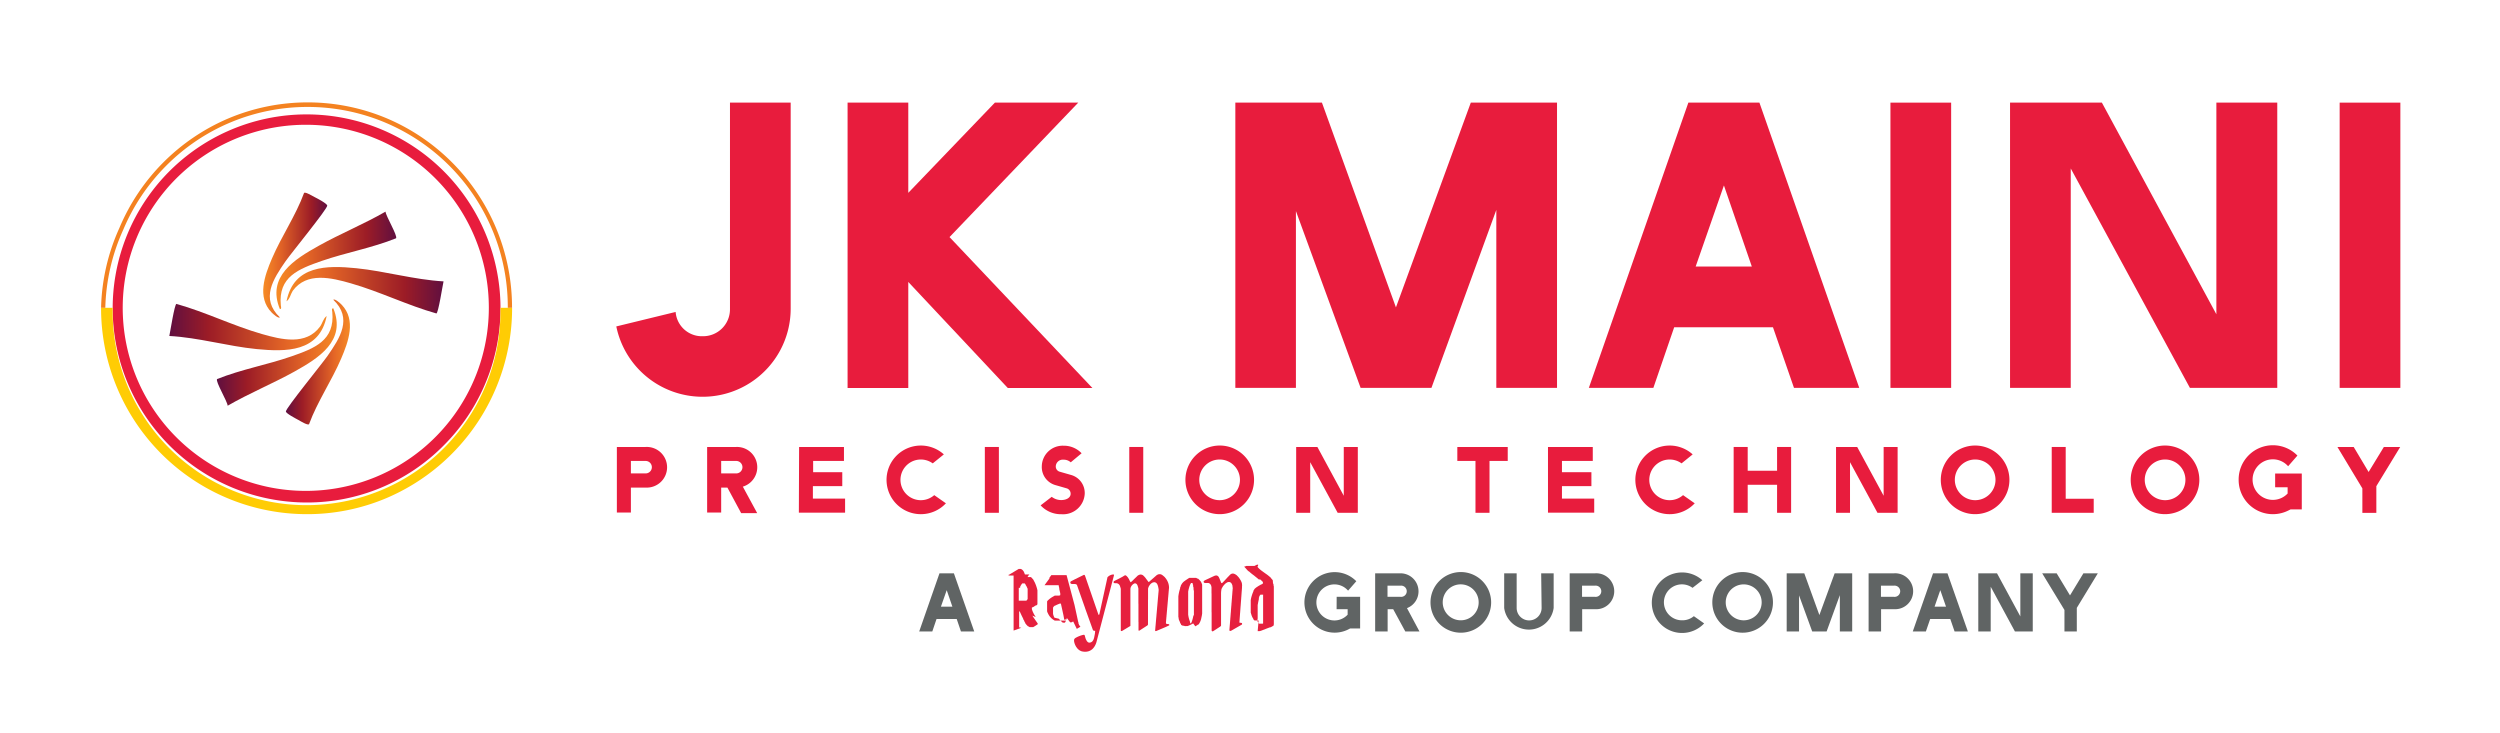 <svg id="Layer_1" data-name="Layer 1" xmlns="http://www.w3.org/2000/svg" xmlns:xlink="http://www.w3.org/1999/xlink" viewBox="0 0 400.7 117.45"><defs><style>.cls-1{fill:url(#linear-gradient);}.cls-2{fill:url(#linear-gradient-2);}.cls-3{fill:url(#linear-gradient-3);}.cls-4{fill:url(#linear-gradient-4);}.cls-5{fill:url(#linear-gradient-5);}.cls-6{fill:url(#linear-gradient-6);}.cls-7{fill:#e81c3d;}.cls-8{fill:#ffcc04;}.cls-9{fill:#f48220;}.cls-10{fill:#606464;}.cls-11{fill:#e6203e;fill-rule:evenodd;}</style><linearGradient id="linear-gradient" x1="-14608.23" y1="52.43" x2="-14633.45" y2="52.43" gradientTransform="matrix(-1, 0, 0, 1, -14581.1, 0)" gradientUnits="userSpaceOnUse"><stop offset="0" stop-color="#600f40"/><stop offset="0.25" stop-color="#9c1c26"/><stop offset="0.75" stop-color="#e46626"/><stop offset="1" stop-color="#f68a25"/></linearGradient><linearGradient id="linear-gradient-2" x1="-14615.86" y1="57.22" x2="-14635.07" y2="57.22" xlink:href="#linear-gradient"/><linearGradient id="linear-gradient-3" x1="-14626.92" y1="58.06" x2="-14637.18" y2="58.06" xlink:href="#linear-gradient"/><linearGradient id="linear-gradient-4" x1="-14627.01" y1="46.52" x2="-14652.24" y2="46.52" gradientTransform="matrix(-1, 0, 0, 1, -14581.1, 0)" gradientUnits="userSpaceOnUse"><stop offset="0.01" stop-color="#f68a25"/><stop offset="0.25" stop-color="#e46626"/><stop offset="0.75" stop-color="#9c1c26"/><stop offset="1" stop-color="#600f40"/></linearGradient><linearGradient id="linear-gradient-5" x1="-14625.4" y1="41.73" x2="-14644.61" y2="41.73" xlink:href="#linear-gradient-4"/><linearGradient id="linear-gradient-6" x1="-14623.28" y1="40.89" x2="-14633.55" y2="40.89" xlink:href="#linear-gradient-4"/></defs><path class="cls-1" d="M52.36,50.65c-.56.4-.66,1.14-1.06,1.69-2.25,3.07-6.2,2.09-9.31,1.2-4.64-1.33-9.05-3.52-13.71-4.83-.3,0-1,4.5-1.14,5.14,4.73.26,9.33,1.64,14,2.1S51.21,56.47,52.36,50.65Z"/><path class="cls-2" d="M53.42,49.41c-.32,0-.18.4-.16.6.44,4.56-2.83,5.82-6.55,7.11-3.91,1.36-8.07,2.09-11.92,3.64-.28.4,1.65,3.55,1.7,4.27,3.45-2,7.2-3.53,10.7-5.47C51.06,57.4,55.56,54.63,53.42,49.41Z"/><path class="cls-3" d="M49.53,68c1.35-3.66,3.62-6.94,5.15-10.52,1.16-2.71,2.45-6.2.07-8.65-.25-.26-1.08-1-1.33-.79,3.14,3,1.06,6.14-.92,9-.82,1.2-6.67,8.35-6.68,8.91,0,.32,1.64,1.16,2,1.36S49.3,68.2,49.53,68Z"/><path class="cls-4" d="M45.92,48.3c.55-.4.65-1.14,1-1.69,2.25-3.07,6.2-2.09,9.31-1.2,4.65,1.33,9.06,3.52,13.71,4.83.31,0,1-4.5,1.15-5.14-4.74-.27-9.34-1.64-14-2.11S47.07,42.47,45.92,48.3Z"/><path class="cls-5" d="M44.86,49.54c.31,0,.17-.4.15-.6-.44-4.57,2.83-5.82,6.56-7.12,3.91-1.35,8.06-2.08,11.91-3.63.28-.4-1.64-3.56-1.69-4.27-3.46,2-7.21,3.52-10.7,5.47C47.22,41.55,42.71,44.32,44.86,49.54Z"/><path class="cls-6" d="M48.74,30.91c-1.34,3.66-3.61,6.93-5.15,10.52-1.16,2.71-2.44,6.2-.06,8.65.25.25,1.07,1,1.33.79-3.15-3-1.06-6.15.91-9,.83-1.2,6.68-8.35,6.68-8.91,0-.33-1.63-1.17-2-1.36S49,30.74,48.74,30.91Z"/><path class="cls-7" d="M49.14,80.54A31.14,31.14,0,0,1,18.06,49.33,31.08,31.08,0,1,1,71.11,71.4,30.78,30.78,0,0,1,49.14,80.54Zm0-60.54A29.34,29.34,0,1,0,78.35,49.33,29.3,29.3,0,0,0,49.14,20Z"/><path class="cls-8" d="M49.14,82.41a33,33,0,0,1-30.35-20.2A33,33,0,0,1,16.2,49.33h1.86a31.08,31.08,0,1,0,62.15,0h1.87A33.11,33.11,0,0,1,62,79.81,32.54,32.54,0,0,1,49.14,82.41Z"/><path class="cls-9" d="M82.08,49.33h-.69A32.08,32.08,0,0,0,49.31,17.14a31.93,31.93,0,0,0-22.68,9.43,32.19,32.19,0,0,0-6.87,10.24,32.12,32.12,0,0,0-2.88,12.52H16.2a32.8,32.8,0,0,1,2.93-12.78A32.94,32.94,0,0,1,36.56,19a32.7,32.7,0,0,1,25.51,0,32.93,32.93,0,0,1,20,30.29Z"/><path class="cls-7" d="M98.87,71.64h4.61a3.26,3.26,0,1,1,0,6.51h-2.36v4H98.87Zm2.25,2.24v2h2.36a1,1,0,0,0,1-1,1,1,0,0,0-1-1Z"/><path class="cls-7" d="M116.59,78.15h-1v4h-2.25V71.64H118A3.25,3.25,0,0,1,119.06,78l2.3,4.24h-2.57Zm-1-4.27v2H118a1,1,0,0,0,1-1,1,1,0,0,0-1-1Z"/><path class="cls-7" d="M128.08,71.64h7.19v2.24h-4.94v1.8H135v2.24h-4.71v2h5.16v2.25h-7.41Z"/><path class="cls-7" d="M149.5,74.27a3.26,3.26,0,1,0,.24,5.09l1.87,1.31a5.5,5.5,0,1,1-.33-7.84Z"/><path class="cls-7" d="M157.85,71.64h2.25V82.19h-2.25Z"/><path class="cls-7" d="M168.57,79.63a2.46,2.46,0,0,0,1.51.52c.88,0,1.52-.4,1.52-1a.88.88,0,0,0-.64-.88l-1.87-.54a3,3,0,0,1-2.11-3,3.35,3.35,0,0,1,3.5-3.29,3.91,3.91,0,0,1,2.88,1.21l-1.74,1.45a1.67,1.67,0,0,0-1.15-.42,1.12,1.12,0,0,0-1.25,1.06.86.86,0,0,0,.65.87l1.88.54a3,3,0,0,1,2.11,3,3.47,3.47,0,0,1-3.72,3.27A4.43,4.43,0,0,1,166.79,81Z"/><path class="cls-7" d="M181,71.64h2.24V82.19H181Z"/><path class="cls-7" d="M195.47,71.41A5.5,5.5,0,1,1,190,76.92,5.51,5.51,0,0,1,195.47,71.41Zm0,8.76a3.26,3.26,0,1,0-3.25-3.25A3.26,3.26,0,0,0,195.46,80.17Z"/><path class="cls-7" d="M210,74.08v8.11h-2.25V71.64h3.4l4.23,7.82V71.64h2.25V82.19h-3.23Z"/><path class="cls-7" d="M233.58,71.64h8.08v2.24h-2.92v8.31h-2.25V73.88h-2.91Z"/><path class="cls-7" d="M248.11,71.64h7.18v2.24h-4.94v1.8h4.72v2.24h-4.72v2h5.17v2.25h-7.41Z"/><path class="cls-7" d="M269.52,74.27a3.26,3.26,0,1,0,.24,5.09l1.87,1.31a5.5,5.5,0,1,1-.33-7.84Z"/><path class="cls-7" d="M284.83,77.7h-4.71v4.49h-2.25V71.64h2.25v3.81h4.71V71.64h2.25V82.19h-2.25Z"/><path class="cls-7" d="M296.52,74.08v8.11h-2.24V71.64h3.39l4.24,7.82V71.64h2.24V82.19h-3.23Z"/><path class="cls-7" d="M316.56,71.41a5.5,5.5,0,1,1-5.49,5.51A5.51,5.51,0,0,1,316.56,71.41Zm0,8.76a3.26,3.26,0,1,0-3.24-3.25A3.27,3.27,0,0,0,316.54,80.17Z"/><path class="cls-7" d="M328.85,71.64h2.24v8.3h4.49v2.25h-6.73Z"/><path class="cls-7" d="M347,71.41a5.5,5.5,0,1,1-5.49,5.51A5.51,5.51,0,0,1,347,71.41Zm0,8.76a3.26,3.26,0,1,0-3.24-3.25A3.27,3.27,0,0,0,347,80.17Z"/><path class="cls-7" d="M366.68,81.87a5.49,5.49,0,0,1-7.87-5,5.49,5.49,0,0,1,9.42-3.85l-1.49,1.71a3.25,3.25,0,1,0-.08,4.37v-1h-2V75.9h4.27v5.75h-1.8Z"/><path class="cls-7" d="M379.64,75.65l2.44-4h2.62l-3.82,6.27v4.28h-2.24V78.28l-4-6.64h2.61Z"/><path class="cls-7" d="M108.29,50a4.22,4.22,0,0,0,4.34,3.89A4.31,4.31,0,0,0,117,49.53V16.45h9.73V49.53a14.12,14.12,0,0,1-27.95,2.79Z"/><path class="cls-7" d="M152.19,38l22.9,24.19H161.53l-15.95-17v17h-9.73V16.45h9.73V30.91l13.88-14.46h13.36Z"/><path class="cls-7" d="M198,16.45h13.88l11.86,32.82,12-32.82h13.82V62.17h-9.73V33.64L229.43,62.17H218.08L207.71,33.83V62.17H198Z"/><path class="cls-7" d="M270.61,16.45H282l16,45.72H287.54l-3.37-9.72H268.34L265,62.17H254.66Zm1.17,26.27h9l-4.47-13Z"/><path class="cls-7" d="M303,16.45h9.73V62.17H303Z"/><path class="cls-7" d="M331.9,27V62.17h-9.73V16.45h14.72l18.35,33.92V16.45H365V62.17H351Z"/><path class="cls-7" d="M375,16.45h9.73V62.17H375Z"/><path class="cls-10" d="M150.58,91.89l-3.25,9.32h2.1l.68-2h3.23l.68,2h2.13l-3.26-9.32Zm.23,5.35.93-2.65.91,2.65Z"/><path class="cls-10" d="M214.23,97.64H216v.88a2.89,2.89,0,1,1,.07-3.85l1.32-1.51a4.85,4.85,0,1,0-1.38,7.77l.39-.2H218V95.66h-3.76Z"/><path class="cls-10" d="M227.36,94.77a2.89,2.89,0,0,0-2.88-2.88h-4.07v9.32h2V97.64h.89l1.94,3.57h2.27l-2-3.74A2.87,2.87,0,0,0,227.36,94.77Zm-2.88.89h-2.09V93.87h2.09a.9.9,0,1,1,0,1.79Z"/><path class="cls-10" d="M234.08,91.69A4.86,4.86,0,1,0,239,96.55,4.86,4.86,0,0,0,234.08,91.69Zm0,7.73A2.88,2.88,0,1,1,237,96.55,2.86,2.86,0,0,1,234.07,99.42Z"/><path class="cls-10" d="M247.09,97.44a2,2,0,0,1-4,0V91.89h-2v5.55a4,4,0,0,0,7.93,0V91.89h-2Z"/><path class="cls-10" d="M255.66,91.89h-4.07v9.32h2V97.64h2.09a2.88,2.88,0,1,0,0-5.75Zm0,3.77h-2.09V93.87h2.09a.9.9,0,1,1,0,1.79Z"/><path class="cls-10" d="M269.59,99.42a2.88,2.88,0,1,1,1.69-5.2L272.85,93a4.85,4.85,0,1,0,.29,6.92l-1.65-1.16A2.84,2.84,0,0,1,269.59,99.42Z"/><path class="cls-10" d="M279.31,91.69a4.86,4.86,0,1,0,4.86,4.86A4.86,4.86,0,0,0,279.31,91.69Zm0,7.73a2.88,2.88,0,0,1,0-5.75,2.88,2.88,0,1,1,0,5.75Z"/><polygon class="cls-10" points="291.61 98.58 289.19 91.89 286.37 91.89 286.37 101.21 288.35 101.21 288.35 95.43 290.46 101.21 292.77 101.21 294.89 95.39 294.89 101.21 296.87 101.21 296.87 91.89 294.06 91.89 291.61 98.58"/><path class="cls-10" d="M303.57,91.89H299.5v9.32h2V97.64h2.09a2.88,2.88,0,1,0,0-5.75Zm0,3.77h-2.09V93.87h2.09a.9.9,0,1,1,0,1.79Z"/><path class="cls-10" d="M309.83,91.89l-3.25,9.32h2.1l.69-2h3.22l.69,2h2.13l-3.27-9.32Zm.24,5.35.92-2.65.92,2.65Z"/><polygon class="cls-10" points="323.82 98.8 320.08 91.89 317.08 91.89 317.08 101.21 319.07 101.21 319.07 94.04 322.95 101.21 325.81 101.21 325.81 91.89 323.82 91.89 323.82 98.8"/><polygon class="cls-10" points="333.93 91.89 331.78 95.43 329.64 91.89 327.32 91.89 330.89 97.76 330.89 101.21 332.87 101.21 332.87 97.43 336.24 91.89 333.93 91.89"/><polygon class="cls-11" points="178.55 92.18 178.55 92.14 178.53 92.11 178.52 92.1 178.49 92.08 178.42 92.08 178.4 92.08 178.36 92.08 178.28 92.09 178.15 92.12 178.06 92.15 177.97 92.19 177.92 92.21 177.83 92.26 177.72 92.33 177.71 92.34 177.66 92.38 177.65 92.39 177.64 92.39 177.62 92.41 177.61 92.42 177.6 92.43 177.59 92.44 177.57 92.46 177.55 92.47 177.51 92.51 176.22 98.41 176.21 98.46 176.19 98.49 176.18 98.5 176.17 98.51 176.14 98.53 176.11 98.54 176.08 98.53 176.06 98.51 176.04 98.49 176.02 98.44 176.02 98.41 173.93 92.34 173.91 92.29 173.87 92.21 173.86 92.18 173.83 92.15 173.81 92.15 173.77 92.14 173.75 92.14 173.72 92.14 173.68 92.16 173.13 92.43 172.12 92.93 172.1 92.95 171.98 93 171.96 93.02 171.83 93.08 171.81 93.09 171.68 93.16 171.62 93.2 171.59 93.23 171.57 93.28 171.55 93.34 171.55 93.4 171.57 93.45 171.58 93.49 171.6 93.5 171.6 93.51 171.62 93.52 171.63 93.53 171.67 93.56 171.74 93.59 171.82 93.6 171.97 93.6 171.98 93.6 172.24 93.6 172.26 93.6 172.28 93.6 172.29 93.61 172.31 93.61 172.38 93.62 172.43 93.63 172.5 93.66 172.56 93.7 172.57 93.71 172.59 93.73 172.62 93.78 173.87 97.33 173.91 97.44 173.91 97.46 175.12 100.83 175.17 100.97 175.2 101.02 175.23 101.04 175.24 101.06 175.26 101.07 175.31 101.08 175.38 101.1 175.41 101.1 175.42 101.1 175.46 101.1 175.48 101.1 175.5 101.1 175.53 101.11 175.53 101.12 175.53 101.16 175.53 101.17 175.53 101.19 175.53 101.2 175.53 101.22 175.52 101.24 175.52 101.25 175.52 101.27 175.52 101.29 175.52 101.3 175.52 101.32 175.51 101.33 175.51 101.36 175.51 101.37 175.51 101.39 175.49 101.58 175.44 101.83 175.38 102.14 175.33 102.33 175.3 102.42 175.25 102.55 175.24 102.56 175.21 102.61 175.16 102.69 175.11 102.77 175.04 102.83 174.96 102.9 174.94 102.91 174.91 102.92 174.89 102.93 174.88 102.94 174.79 102.97 174.68 103 174.63 103 174.62 103.01 174.6 103.01 174.58 103 174.55 103 174.52 103 174.46 102.97 174.4 102.94 174.34 102.9 174.28 102.84 174.22 102.77 174.21 102.76 174.18 102.72 174.18 102.7 174.16 102.68 174.14 102.64 174.1 102.57 174.03 102.42 173.97 102.25 173.88 101.92 173.86 101.84 173.84 101.81 173.8 101.77 173.77 101.75 173.72 101.75 173.72 101.75 173.68 101.75 173.65 101.75 173.44 101.8 173.24 101.86 173.05 101.93 172.87 102 172.67 102.09 172.52 102.17 172.39 102.24 172.32 102.29 172.31 102.3 172.29 102.31 172.25 102.36 172.24 102.37 172.21 102.41 172.18 102.46 172.16 102.51 172.15 102.6 172.15 102.73 172.16 102.83 172.21 103.05 172.26 103.2 172.31 103.33 172.37 103.46 172.44 103.58 172.44 103.59 172.45 103.61 172.48 103.66 172.5 103.69 172.57 103.78 172.58 103.8 172.59 103.81 172.65 103.89 172.66 103.9 172.67 103.92 172.73 103.98 172.76 104.02 172.85 104.09 172.86 104.11 172.94 104.17 172.95 104.18 173.06 104.25 173.07 104.26 173.09 104.27 173.1 104.28 173.12 104.28 173.13 104.29 173.15 104.3 173.24 104.34 173.36 104.39 173.49 104.42 173.7 104.45 173.74 104.45 173.76 104.46 173.8 104.46 173.81 104.46 173.85 104.46 173.87 104.46 173.91 104.46 173.92 104.46 174.05 104.46 174.07 104.46 174.09 104.46 174.1 104.45 174.13 104.45 174.15 104.45 174.17 104.45 174.33 104.42 174.49 104.38 174.51 104.37 174.6 104.34 174.74 104.27 174.85 104.21 174.92 104.16 174.93 104.16 174.98 104.12 175.08 104.04 175.19 103.93 175.26 103.85 175.27 103.83 175.28 103.82 175.29 103.81 175.37 103.7 175.38 103.69 175.47 103.55 175.5 103.49 175.55 103.4 175.6 103.29 175.62 103.26 175.65 103.18 175.73 102.95 178.54 92.24 178.55 92.18"/><path class="cls-11" d="M191.59,100.39l.3-.19.14-.1h.05l.07-.06,0,0h0l0,0,.05-.05v0l0-.06h0l0,0v0l.11-.17.07-.15.06-.16.07-.22.06-.29.06-.27.05-.35v-.08h0v0h0v0h0v-.08h0v-.15h0v0h0v0h0v0h0v0h0v0h0v-.05h0v-.32h0v-1h0v-.09h0V96h0v-.09h0v0h0v-.22h0v0h0v0h0v-.16h0v-.13h0v-.08h0v0h0v0h0v0h0v-.13h0v0h0V94.6h0v0h0v0l0-.26v-.1l0-.18,0-.2,0-.16-.06-.17-.06-.14-.05-.11,0,0,0,0-.05-.08,0,0-.06-.07v0h0l0,0-.11-.13-.14-.14-.13-.12h0l-.05,0h0l-.06,0h0l-.19-.12-.09,0-.1,0-.13,0h-.3l-.1,0h0l0,0-.15,0-.08,0,0,0h0l-.05,0,0,0,0,0h0l-.09,0,0,0-.15.09-.45.3-.31.23h0l-.1.1,0,0h0l0,0h0l0,0-.1.11h0l-.08.11h0l-.06.1h0l-.11.18v0h0v0l0,0v0h0v0l0,.08-.06.14-.06.15,0,.13-.06.17-.09.34-.07.33-.06.39v0h0v.14h0v.15h0v0h0v0h0v.08h0v.18h0v.06h0v.32h0v.45h0v.11h0v.19h0v.19h0v.67h0v0h0v.13l0,.29,0,.17,0,.18.05.18,0,.15.06.17.07.17.08.16v0l0,.06v0l.09.17,0,0v0l.08.12,0,.07,0,0h0l.07.07,0,0,.07,0h0l.13.09.07,0,0,0,.11,0,.17.06.13,0H190l.09,0,.13,0,.11,0,.16-.06.2-.09.24-.11,0,0,0,0h0l.31-.17Zm-.31-1.73v0l-.07.33-.06.24-.07.24-.06.18-.08.17v0l0,0v0l0,0,0,.08h0l0,0v0h0l0,0,0,0h0l-.06,0,0,0h-.13l0,0,0,0,0,0h0l0,0,0,0h0l0-.06,0-.06v0h0l0,0,0,0,0-.08-.06-.16-.07-.21-.07-.24-.06-.26-.05-.32v-.2l0-.33V98h0v0h0v-.06h0v0h0v-.06h0v0h0v0h0v-.1h0v0h0v-.17h0v-.88h0V96.3h0v-.07h0v-.08h0V96h0V96h0v-.15h0v0h0v-.19h0v-.12h0v-.17h0l0-.31,0-.24.06-.31.07-.26.06-.21.07-.19.07-.18.08-.14.06-.09h0v0l0,0h0l0,0,0,0h0l.06,0h.11l.07,0,0,0,0,0h0l0,.05,0,0h0l0,0,0,.08,0,0,0,0v0l0,0,.08.2,0,.06,0,0,0,.14.07.23,0,.26.06.29V95l0,.37v.06h0v0h0v.06h0v0h0v.11h0v.1h0v0h0v0h0v.2h0v.07h0v.48h0V97h0v.12h0v.08h0v.08h0v.08h0v0h0v0h0v.15h0v0h0v0h0v0h0v.06h0v0h0V98h0v0h0v.13h0l0,.33v.15Z"/><polygon class="cls-11" points="196.06 93.92 196.07 93.91 196.16 93.79 196.18 93.78 196.19 93.77 196.2 93.75 196.21 93.74 196.23 93.71 196.24 93.7 196.27 93.68 196.27 93.67 196.28 93.66 196.36 93.58 196.47 93.49 196.48 93.48 196.59 93.41 196.69 93.35 196.75 93.32 196.84 93.3 196.92 93.28 197.02 93.28 197.07 93.29 197.13 93.31 197.15 93.31 197.18 93.33 197.24 93.36 197.29 93.4 197.34 93.45 197.41 93.55 197.44 93.6 197.45 93.63 197.49 93.72 197.5 93.76 197.53 93.83 197.56 94.1 197.56 94.12 197.57 94.14 197.57 94.16 197.57 94.17 197.57 94.22 197.58 94.23 197.58 94.35 197.57 94.37 197.57 94.4 197.57 94.41 197.57 94.44 197.56 94.45 197.56 94.48 197.56 94.5 197.56 94.52 197.56 94.54 197.56 94.57 197.56 94.58 197.56 94.61 197.55 94.63 197.55 94.66 197.55 94.67 197.55 94.7 197.54 94.72 197.54 94.74 197.54 94.75 197.54 94.79 197.54 94.8 197.54 94.83 197.53 94.84 197.53 94.87 197.53 94.89 197.53 94.92 197.53 94.93 197.53 94.96 197.52 94.97 197.52 95 197.52 95.02 197.52 95.05 197.52 95.06 197.52 95.09 197.51 95.11 197.51 95.14 197.51 95.15 197.51 95.18 197.51 95.19 197.51 95.22 197.5 95.24 197.5 95.27 197.5 95.28 197.5 95.31 197.5 95.32 197.5 95.36 197.49 95.37 197.49 95.4 197.49 95.41 197.49 95.44 197.49 95.45 197.49 95.48 197.48 95.5 197.48 95.53 197.48 95.54 197.48 95.57 197.47 95.59 197.47 95.61 197.47 95.63 197.47 95.66 197.47 95.67 197.47 95.7 197.47 95.72 197.47 95.75 197.46 95.76 197.46 95.79 197.46 95.8 197.46 95.83 197.46 95.85 197.46 95.88 197.45 95.89 197.45 95.92 197.45 95.94 197.45 95.96 197.44 95.98 197.44 96.01 197.44 96.02 197.44 96.05 197.44 96.06 197.44 96.1 197.43 96.11 197.43 96.14 197.43 96.15 197.43 96.18 197.43 96.19 197.43 96.23 197.42 96.24 197.42 96.27 197.42 96.29 197.42 96.31 197.42 96.33 197.42 96.36 197.41 96.37 197.41 96.4 197.41 96.41 197.41 96.44 197.41 96.46 197.41 96.49 197.4 96.5 197.4 96.53 197.4 96.54 197.4 96.58 197.4 96.59 197.4 96.62 197.39 96.63 197.39 96.66 197.39 96.68 197.39 96.71 197.38 96.72 197.38 96.75 197.38 96.76 197.38 96.8 197.38 96.81 197.38 96.83 197.38 96.85 197.38 96.88 197.37 96.89 197.37 96.92 197.37 96.94 197.37 96.97 197.37 96.98 197.37 97.01 197.36 97.03 197.36 97.05 197.36 97.07 197.36 97.1 197.35 97.11 197.35 97.14 197.35 97.16 197.35 97.18 197.35 97.2 197.35 97.23 197.34 97.24 197.34 97.27 197.34 97.28 197.34 97.32 197.34 97.33 197.34 97.36 197.33 97.37 197.33 97.4 197.33 97.42 197.33 97.45 197.33 97.46 197.33 97.49 197.32 97.5 197.32 97.53 197.32 97.55 197.32 97.58 197.31 97.59 197.31 97.62 197.31 97.63 197.31 97.67 197.31 97.68 197.31 97.7 197.31 97.72 197.31 97.75 197.3 97.76 197.3 97.8 197.3 97.81 197.3 97.84 197.29 97.85 197.29 97.88 197.29 97.9 197.29 97.92 197.29 97.94 197.29 97.97 197.29 97.98 197.29 98.02 197.28 98.03 197.28 98.06 197.28 98.07 197.28 98.1 197.28 98.11 197.28 98.14 197.27 98.16 197.27 98.19 197.27 98.2 197.27 98.23 197.26 98.25 197.26 98.27 197.26 98.29 197.26 98.32 197.26 98.33 197.26 98.36 197.25 98.37 197.25 98.41 197.25 98.42 197.25 98.45 197.25 98.46 197.25 98.49 197.24 98.5 197.24 98.54 197.24 98.55 197.24 98.58 197.24 98.59 197.24 98.62 197.23 98.64 197.23 98.67 197.23 98.68 197.23 98.71 197.23 98.72 197.23 98.75 197.22 98.77 197.22 98.8 197.22 98.81 197.22 98.84 197.22 98.86 197.22 98.89 197.21 98.9 197.21 98.93 197.21 98.94 197.21 98.97 197.21 98.99 197.21 99.02 197.2 99.03 197.2 99.06 197.2 99.07 197.2 99.1 197.19 99.12 197.19 99.14 197.19 99.16 197.19 99.19 197.19 99.2 197.19 99.23 197.19 99.25 197.19 99.28 197.18 99.29 197.18 99.32 197.18 99.33 197.18 99.36 197.17 99.38 197.17 99.41 197.17 99.42 197.17 99.45 197.17 99.47 197.17 99.5 197.16 99.51 197.16 99.54 197.16 99.55 197.16 99.58 197.16 99.59 197.16 99.63 197.15 99.64 197.15 99.67 197.15 99.68 197.15 99.71 197.15 99.73 197.15 99.76 197.14 99.77 197.14 99.8 197.14 99.81 197.14 99.84 197.14 99.86 197.14 99.89 197.13 99.9 197.13 99.93 197.13 99.94 197.13 99.97 197.13 99.99 197.13 100.02 197.12 100.03 197.12 100.06 197.12 100.08 197.12 100.11 197.12 100.12 197.12 100.15 197.11 100.16 197.11 100.19 197.11 100.21 197.11 100.23 197.1 100.25 197.1 100.28 197.1 100.29 197.1 100.32 197.1 100.34 197.1 100.36 197.09 100.38 197.09 100.41 197.09 100.42 197.09 100.45 197.09 100.47 197.09 100.5 197.08 100.51 197.08 100.54 197.08 100.56 197.08 100.58 197.08 100.6 197.08 100.63 197.07 100.64 197.07 100.67 197.07 100.68 197.07 100.72 197.07 100.73 197.07 100.76 197.06 100.77 197.06 100.8 197.06 100.81 197.06 100.85 197.06 100.86 197.06 100.89 197.05 100.9 197.05 100.93 197.05 100.95 197.05 101.03 197.06 101.06 197.08 101.09 197.08 101.1 197.09 101.11 197.11 101.11 197.17 101.13 197.23 101.12 197.3 101.1 197.39 101.06 199.04 100.11 199.06 100.09 199.07 100.07 199.08 100.03 199.08 99.97 199.08 99.96 199.08 99.94 199.07 99.9 199.06 99.89 199.05 99.88 199.05 99.87 199.04 99.86 198.99 99.84 198.95 99.84 198.91 99.83 198.75 99.81 198.68 99.8 198.66 99.8 198.65 99.78 198.65 99.73 198.66 99.71 198.66 99.68 198.66 99.67 198.66 99.64 198.66 99.62 198.66 99.59 198.66 99.57 198.66 99.54 198.67 99.53 198.67 99.5 198.67 99.48 198.67 99.45 198.68 99.44 198.68 99.4 198.68 99.39 198.68 99.36 198.68 99.34 198.68 99.31 198.69 99.3 198.69 99.27 198.69 99.25 198.69 99.22 198.69 99.21 198.69 99.18 198.7 99.16 198.7 99.13 198.7 99.11 198.7 99.08 198.7 99.07 198.7 99.04 198.71 99.02 198.71 98.99 198.71 98.98 198.71 98.94 198.71 98.93 198.71 98.9 198.72 98.89 198.72 98.85 198.72 98.84 198.72 98.81 198.72 98.79 198.72 98.76 198.73 98.75 198.73 98.71 198.73 98.7 198.73 98.67 198.73 98.65 198.73 98.62 198.74 98.61 198.74 98.58 198.74 98.56 198.74 98.53 198.74 98.52 198.74 98.48 198.75 98.47 198.75 98.44 198.75 98.42 198.75 98.39 198.75 98.38 198.75 98.35 198.76 98.33 198.76 98.3 198.76 98.29 198.76 98.25 198.77 98.24 198.77 98.21 198.77 98.19 198.77 98.16 198.77 98.15 198.77 98.11 198.78 98.1 198.78 98.07 198.78 98.06 198.78 98.03 198.78 98.01 198.78 97.98 198.79 97.96 198.79 97.93 198.79 97.92 198.79 97.89 198.79 97.87 198.79 97.84 198.8 97.82 198.8 97.79 198.8 97.78 198.8 97.75 198.8 97.73 198.8 97.7 198.81 97.69 198.81 97.65 198.81 97.64 198.81 97.61 198.81 97.6 198.81 97.56 198.82 97.55 198.82 97.52 198.82 97.5 198.82 97.47 198.82 97.46 198.82 97.42 198.83 97.41 198.83 97.38 198.83 97.36 198.83 97.33 198.83 97.32 198.83 97.29 198.84 97.27 198.84 97.24 198.84 97.23 198.84 97.19 198.84 97.18 198.84 97.15 198.85 97.14 198.85 97.1 198.85 97.09 198.85 97.06 198.86 97.04 198.86 97.01 198.86 97 198.86 96.97 198.86 96.95 198.86 96.92 198.87 96.9 198.87 96.87 198.87 96.86 198.87 96.83 198.87 96.81 198.87 96.78 198.88 96.77 198.88 96.73 198.88 96.72 198.88 96.69 198.88 96.68 198.88 96.64 198.89 96.63 198.89 96.6 198.89 96.58 198.89 96.55 198.89 96.54 198.89 96.5 198.9 96.49 198.9 96.46 198.9 96.44 198.9 96.41 198.9 96.4 198.9 96.36 198.91 96.35 198.91 96.32 198.91 96.31 198.91 96.28 198.91 96.26 198.91 96.23 198.92 96.22 198.92 96.18 198.92 96.17 198.92 96.14 198.93 96.12 198.93 96.09 198.93 96.08 198.93 96.04 198.93 96.03 198.93 96 198.94 95.98 198.94 95.95 198.94 95.94 198.94 95.91 198.94 95.89 198.94 95.86 198.94 95.85 198.94 95.81 198.95 95.8 198.95 95.77 198.95 95.75 198.95 95.72 198.96 95.71 198.96 95.68 198.96 95.66 198.96 95.63 198.96 95.62 198.96 95.58 198.97 95.57 198.97 95.54 198.97 95.52 198.97 95.49 198.97 95.48 198.97 95.44 198.98 95.43 198.98 95.4 198.98 95.39 198.98 95.36 198.98 95.34 198.98 95.31 198.99 95.29 198.99 95.26 198.99 95.25 198.99 95.22 198.99 95.2 198.99 95.17 199 95.15 199 95.12 199 95.11 199 95.08 199 95.06 199 95.03 199.01 95.02 199.01 94.98 199.01 94.97 199.01 94.94 199.01 94.93 199.01 94.89 199.02 94.88 199.02 94.84 199.02 94.83 199.02 94.8 199.02 94.79 199.02 94.75 199.03 94.74 199.03 94.71 199.03 94.69 199.03 94.66 199.04 94.65 199.04 94.62 199.04 94.6 199.04 94.57 199.04 94.56 199.04 94.52 199.05 94.51 199.05 94.48 199.05 94.47 199.05 94.43 199.05 94.42 199.05 94.39 199.06 94.37 199.06 94.34 199.06 94.33 199.06 94.29 199.06 94.28 199.06 94.21 199.07 94.19 199.07 94.13 199.07 94.12 199.07 94.05 199.07 94.03 199.07 93.94 199.08 93.93 199.08 93.74 199.07 93.73 199.07 93.69 199.07 93.68 199.07 93.64 199.05 93.5 199.02 93.38 198.97 93.26 198.9 93.09 198.89 93.08 198.88 93.06 198.87 93.05 198.86 93.03 198.85 93.02 198.84 93 198.83 92.98 198.82 92.97 198.74 92.83 198.73 92.81 198.72 92.8 198.69 92.75 198.68 92.74 198.65 92.7 198.54 92.54 198.53 92.53 198.51 92.52 198.51 92.51 198.49 92.5 198.49 92.48 198.47 92.47 198.46 92.45 198.45 92.44 198.44 92.43 198.43 92.42 198.42 92.41 198.32 92.31 198.31 92.29 198.19 92.18 198.18 92.17 198.09 92.11 198.08 92.11 198.01 92.06 197.93 92.02 197.82 91.97 197.73 91.94 197.7 91.94 197.68 91.94 197.65 91.94 197.63 91.93 197.56 91.93 197.55 91.94 197.52 91.94 197.49 91.94 197.42 91.96 197.35 91.98 197.27 92.03 197.22 92.06 197.21 92.07 197.16 92.12 197.09 92.19 197.08 92.2 196.98 92.3 196.97 92.31 196.87 92.42 196.86 92.43 196.81 92.47 196.8 92.49 196.76 92.53 196.75 92.54 196.71 92.58 196.7 92.59 196.66 92.64 196.65 92.65 196.61 92.69 196.6 92.7 196.56 92.75 196.55 92.76 196.51 92.8 196.5 92.81 196.46 92.85 196.45 92.87 196.41 92.91 196.4 92.92 196.36 92.96 196.35 92.97 196.31 93.02 196.3 93.03 196.25 93.08 196.24 93.09 196.13 93.2 196.13 93.21 196.03 93.31 196.01 93.33 195.92 93.42 195.9 93.43 195.87 93.45 195.83 93.46 195.81 93.46 195.77 93.45 195.74 93.42 195.72 93.38 195.44 92.69 195.37 92.54 195.33 92.47 195.32 92.46 195.3 92.43 195.29 92.42 195.28 92.4 195.26 92.39 195.26 92.38 195.25 92.37 195.22 92.34 195.16 92.3 195.15 92.29 195.13 92.28 195.09 92.27 195.03 92.25 194.95 92.23 194.9 92.23 194.81 92.25 194.73 92.27 194.66 92.29 193.61 92.78 193.16 92.99 193.07 93.04 193.01 93.08 192.97 93.13 192.95 93.15 192.94 93.16 192.93 93.18 192.91 93.22 192.91 93.27 192.93 93.31 192.95 93.34 192.98 93.38 193.03 93.41 193.07 93.43 193.12 93.44 193.18 93.44 193.19 93.44 193.3 93.44 193.31 93.44 193.41 93.44 193.42 93.44 193.51 93.44 193.53 93.43 193.55 93.44 193.61 93.44 193.63 93.44 193.65 93.44 193.72 93.45 193.78 93.47 193.85 93.51 193.93 93.57 193.98 93.62 193.99 93.63 194.02 93.67 194.03 93.68 194.04 93.71 194.08 93.76 194.12 93.86 194.15 93.97 194.17 94.08 194.18 94.13 194.18 94.14 194.18 94.19 194.18 94.21 194.18 95.12 194.19 95.13 194.19 96.12 194.19 96.14 194.19 97.13 194.19 97.15 194.19 98.14 194.2 98.15 194.2 99.14 194.2 99.16 194.2 100.15 194.2 100.17 194.2 101.05 194.21 101.07 194.21 101.08 194.22 101.11 194.22 101.12 194.24 101.14 194.25 101.15 194.26 101.17 194.28 101.18 194.32 101.19 194.37 101.19 194.4 101.18 194.45 101.16 194.51 101.13 194.53 101.11 194.57 101.09 194.63 101.05 194.67 101.02 194.74 100.98 194.77 100.96 194.84 100.91 194.87 100.89 194.94 100.85 194.97 100.83 195.04 100.78 195.07 100.76 195.14 100.72 195.17 100.69 195.24 100.65 195.27 100.63 195.34 100.59 195.37 100.56 195.42 100.53 195.49 100.49 195.57 100.43 195.58 100.42 195.63 100.38 195.66 100.36 195.69 100.32 195.7 100.29 195.71 100.25 195.71 94.97 195.72 94.96 195.72 94.91 195.72 94.89 195.72 94.84 195.72 94.83 195.72 94.81 195.73 94.8 195.73 94.78 195.73 94.77 195.73 94.75 195.74 94.71 195.74 94.69 195.76 94.52 195.78 94.43 195.8 94.37 195.84 94.28 195.92 94.14 195.99 94.02 196.06 93.92"/><path class="cls-11" d="M172.59,100.8l.21-.13.37-.22-.08-.1h0l-.16-.22h0v0h0l0,0h0l0,0,0,0,0-.06,0,0v0l-.07-.13,0,0,0-.13-.05-.15-.59-2.71L171,92.37l-.05-.19v0l0,0,0,0h-2.44l-.23.31h0l-.08.11h0l0,.06h0l0,.07h0l-.05.06h0l-.73,1h2.22l.05,0h0l0,0,0,0h0l0,0,0,0,0,.11.09.37,0,.14.16.69,0,.1v.07h0v.13l0,0-.05,0h0l-.09.06,0,0,0,0-.09,0h0l-.08,0h0l-.08,0,0,0-.09,0,0,0-.08,0,0,0-.08,0,0,0-.08,0h0l-.08,0,0,0-.08,0,0,0,0,0-.15.09-.18.1-.23.14-.22.16h0l-.08.06h0l-.09.08h0l-.09.08-.13.13v0h0v0h0l0,0h0l-.06.09v.06l0,0,0,0h0l0,.09,0,.11,0,.12,0,.16v0h0v.39h0v.12h0v.1h0l0,.16,0,.14,0,.13.05.16.06.12.08.17.08.14.1.16h0l0,0h0v0l.06.08v0l.07.08v0h0l.1.11.12.12h0l0,0h0l0,0h0l0,0,.11.09h0l.09.07h0l.15.1.15.09h0l0,0h0l.09,0,.05,0,.08,0,0,0,.08,0,.05,0,.16,0,.16,0,.18,0h.62l.08,0,.08,0,0,0h0l.06,0,.11-.11.08-.09h0l0-.05h0l0,0h0l0,0h0l0,0h0l0-.06h0l0,0,.05,0v0l0-.05,0,0h.06l0,0,0,0v0l.11.14h0l.14.2h0l.09.12v0l.15.18v0l0,0h0l0,0h.09l.06,0,.06,0,.27-.14Zm-1.78-1.57h0v0l0,.1,0,.08,0,.13,0,.05v0l0,0-.1.15h0l0,0h0l0,.06h0l0,0h0l0,0h0v0l-.06,0,0,0h0l0,0-.05,0h-.06l-.08,0-.05,0h0l-.07,0h0l-.17-.15h0l-.18-.18,0,0-.14-.13h0v0h0v0h0l0,0h0v0h0l-.12-.16L169,99V99h0v0l0,0v0h0l-.1-.22-.07-.19-.05-.21,0-.18V98h0v0h0v-.06h0v-.08h0v-.08l0-.16,0-.12,0-.1.06-.11.08-.1,0,0h0l.07-.06h0l0,0h0v0h0l.1-.07h0l.07,0,.16-.09h0l0,0,.3-.13.22-.09h.21l0,0,0,0h0v0l0,.05.28,1.27.12.55.1.54v.19Z"/><path class="cls-11" d="M201.58,101.16h.2l.1,0,.23-.06,1-.39.43-.16.08,0,.15-.07.11-.06.11-.07.06,0h0l.07-.06,0-.05h0l0,0,0-.06h0l.05-.07,0-.08,0-.08,0-.1,0-.1,0-.14v-.64h0V98.1h0v-.71h0V95.94h0V94.39h0V94l-.05-.2,0-.06,0,0,0-.07-.09-.21,0,0v0h0v0l0,0v0h0v-.1h0l0,0v0l0,0L204,93h0l-.11-.14h0v0l0,0h0l0,0h0l0,0h0l-.14-.14,0-.05h0l-.08-.08h0l-.05-.05h0l0,0h0l0,0h0v0l-.16-.14h0l-.32-.26v0l-.37-.26h0l-.25-.18h0l-.08-.06h0l-.17-.12h0l-.22-.17h0l-.15-.13-.12-.11-.11-.11h0l0,0h0v0l-.05-.06h0l0,0v0l-.05-.07,0,0v-.06l0-.06,0,0,.08-.09h0l0,0v-.09l0-.06,0,0,0,0h0l0,0h-.17l-.16.07-.25.13h0l-.05,0,0,0-.05,0,0,0,0,0,0,0h0l0,0,0,0h0l0,0H200l0,0h-.07l0,0h-.07l0,0-.11,0,0,0-.12.06h0l-.08,0-.08,0h0l0,0h0l0,0,0,0v.11l0,0,0,0,0,0h0l.24.26.17.19.13.14.11.1h0l.05,0,.13.12h0l.13.11h0l.12.1h0l.08.07h0l.2.15h0l.32.25h0l.36.29h0l.26.22h0v0h.07v0H202l.25.23.07.07.05.05v0l.05.06,0,.07v.14h0v0l0,.05-.05,0h0l-.16.12h-.06l0,0,0,0,0,0-.49.28-.1.07,0,0-.17.11-.08.06h0l0,0h0l-.14.12-.13.12h0l0,0h0v0h0l0,.06h0l-.07.09,0,0,0,0-.08.13,0,.1-.07.15-.07.17-.06.18-.09.29-.07.26-.06.32,0,.28,0,.18v.06h0v0h0v.13h0v0h0v0h0v0h0v0h0v0h0v0h0v.13h0v.16h0v.07h0v.19h0v.09h0v0h0v0h0v0l0,.23v.11l0,.17,0,.2.13.43.07.18.06.14,0,0v0h0v0l.08.13.07.12,0,.06v0l.07.08.06.07,0,0h0l0,0,0,0h0v0l.08.06.1,0,0,0h0l.09,0,.14,0h.31Zm0-1.9V99.1l0-.12v0h0v-.18h0v0h0v-.08h0v-.46h0V98h0V98h0v0h0v0h0v0h0v0h0v0h0v-.1h0v0h0v0h0v0h0v-.1h0v-.16l0-.2v0l0-.26v-.2l.09-.49.1-.47,0-.13,0-.07.06-.14,0-.07.07-.13.08-.11h0v0h0l.05-.06.05,0,0,0,.06,0,.08,0,.08,0h.09l.06,0,0,0,0,.05,0,0,0,0,0,0,0,.09V95h0v0h0v.63h0v.63h0V98.9h0v.47h0v.07h0v0h0v.07l0,.14,0,.11,0,.09,0,.06h0v0l0,0h0l0,0-.05.05h0l0,0h0l-.08,0-.1,0h-.23l-.09,0-.06,0-.07,0,0-.05-.09-.11-.07-.11-.06-.12,0-.12,0-.13,0-.2Z"/><polygon class="cls-11" points="187.38 100.24 187.4 100.22 187.41 100.21 187.41 100.19 187.41 100.15 187.4 100.11 187.38 100.07 187.35 100.06 187.32 100.04 187.11 100.01 187.09 100.01 187.08 100.01 187.06 100.01 187.05 100 186.97 100 186.95 99.98 186.93 99.97 186.91 99.94 186.89 99.89 186.88 99.82 186.88 99.73 186.88 99.72 186.88 99.69 186.89 99.68 186.89 99.65 186.89 99.64 186.89 99.61 186.89 99.6 186.89 99.57 186.9 99.56 186.9 99.53 186.9 99.52 186.9 99.5 186.9 99.48 186.9 99.46 186.91 99.44 186.91 99.42 186.91 99.4 186.91 99.38 186.91 99.36 186.91 99.34 186.92 99.33 186.92 99.3 186.92 99.29 186.92 99.26 186.92 99.25 186.92 99.22 186.93 99.21 186.93 99.19 186.93 99.17 186.93 99.14 186.93 99.13 186.93 99.11 186.94 99.09 186.94 99.07 186.94 99.05 186.94 99.03 186.94 99.02 186.94 98.99 186.95 98.98 186.95 98.95 186.95 98.94 186.95 98.91 186.96 98.9 186.96 98.87 186.96 98.86 186.96 98.83 186.96 98.82 186.96 98.8 186.97 98.78 186.97 98.76 186.97 98.74 186.97 98.72 186.97 98.7 186.97 98.68 186.97 98.66 186.97 98.64 186.98 98.63 186.98 98.6 186.98 98.59 186.98 98.56 186.99 98.55 186.99 98.52 186.99 98.51 186.99 98.48 186.99 98.47 186.99 98.45 187 98.43 187 98.41 187 98.39 187 98.37 187 98.35 187 98.33 187.01 98.31 187.01 98.29 187.01 98.28 187.01 98.25 187.01 98.24 187.01 98.21 187.02 98.2 187.02 98.17 187.02 98.16 187.02 98.13 187.02 98.12 187.02 98.09 187.03 98.08 187.03 98.06 187.03 98.04 187.03 98.02 187.03 98 187.03 97.98 187.04 97.96 187.04 97.94 187.04 97.92 187.04 97.9 187.04 97.89 187.04 97.86 187.05 97.85 187.05 97.82 187.05 97.81 187.05 97.78 187.06 97.77 187.06 97.75 187.06 97.73 187.06 97.7 187.06 97.69 187.06 97.67 187.07 97.65 187.07 97.63 187.07 97.61 187.07 97.59 187.07 97.58 187.07 97.55 187.07 97.54 187.07 97.51 187.08 97.5 187.08 97.47 187.08 97.46 187.08 97.43 187.09 97.42 187.09 97.39 187.09 97.38 187.09 97.35 187.09 97.34 187.09 97.32 187.1 97.3 187.1 97.28 187.1 97.26 187.1 97.24 187.1 97.22 187.1 97.2 187.11 97.18 187.11 97.16 187.11 97.15 187.11 97.12 187.11 97.11 187.11 97.08 187.12 97.07 187.12 97.04 187.12 97.03 187.12 97 187.13 96.99 187.13 96.97 187.13 96.95 187.13 96.92 187.13 96.91 187.13 96.89 187.13 96.87 187.13 96.85 187.14 96.83 187.14 96.81 187.14 96.8 187.14 96.77 187.15 96.76 187.15 96.73 187.15 96.72 187.15 96.69 187.15 96.68 187.15 96.65 187.16 96.64 187.16 96.61 187.16 96.6 187.16 96.58 187.16 96.56 187.16 96.54 187.16 96.52 187.16 96.5 187.17 96.48 187.17 96.46 187.17 96.44 187.17 96.42 187.18 96.41 187.18 96.38 187.18 96.37 187.18 96.34 187.18 96.33 187.18 96.3 187.19 96.29 187.19 96.26 187.19 96.25 187.19 96.23 187.19 96.21 187.19 96.18 187.2 96.17 187.2 96.15 187.2 96.13 187.2 96.11 187.2 96.1 187.2 96.07 187.21 96.06 187.21 96.03 187.21 96.02 187.21 95.99 187.21 95.98 187.21 95.95 187.22 95.94 187.22 95.92 187.22 95.9 187.22 95.87 187.22 95.86 187.22 95.83 187.23 95.82 187.23 95.8 187.23 95.78 187.23 95.75 187.23 95.74 187.23 95.72 187.24 95.7 187.24 95.68 187.24 95.67 187.24 95.64 187.25 95.63 187.25 95.6 187.25 95.59 187.25 95.56 187.25 95.55 187.25 95.52 187.25 95.51 187.25 95.48 187.26 95.47 187.26 95.44 187.26 95.43 187.26 95.41 187.27 95.39 187.27 95.37 187.27 95.36 187.27 95.33 187.27 95.32 187.27 95.29 187.28 95.28 187.28 95.25 187.28 95.24 187.28 95.21 187.28 95.2 187.28 95.17 187.29 95.16 187.29 95.13 187.29 95.12 187.29 95.09 187.29 95.08 187.29 95.06 187.3 95.04 187.3 95.02 187.3 95 187.3 94.98 187.3 94.96 187.3 94.94 187.31 94.93 187.31 94.9 187.31 94.89 187.31 94.86 187.31 94.84 187.31 94.82 187.32 94.81 187.32 94.78 187.32 94.77 187.32 94.75 187.32 94.73 187.32 94.7 187.33 94.69 187.33 94.67 187.33 94.65 187.33 94.63 187.34 94.61 187.34 94.59 187.34 94.58 187.34 94.55 187.34 94.54 187.34 94.51 187.34 94.5 187.34 94.47 187.35 94.46 187.35 94.44 187.35 94.42 187.35 94.39 187.36 94.38 187.36 94.36 187.36 94.34 187.36 94.32 187.36 94.3 187.36 94.28 187.37 94.27 187.37 94.24 187.37 94.22 187.37 94.14 187.37 94.13 187.37 94.05 187.36 94.04 187.36 94.02 187.36 94 187.36 93.98 187.36 93.97 187.36 93.95 187.35 93.93 187.35 93.91 187.34 93.83 187.34 93.8 187.3 93.63 187.25 93.45 187.24 93.44 187.21 93.34 187.15 93.21 187.08 93.06 187 92.93 186.92 92.8 186.91 92.79 186.9 92.77 186.82 92.67 186.81 92.66 186.71 92.53 186.59 92.41 186.57 92.4 186.56 92.39 186.54 92.38 186.53 92.36 186.52 92.35 186.5 92.34 186.49 92.33 186.47 92.31 186.38 92.24 186.37 92.23 186.26 92.15 186.24 92.14 186.22 92.13 186.18 92.11 186.16 92.09 186.08 92.06 185.99 92.04 185.96 92.03 185.92 92.03 185.84 92.03 185.82 92.03 185.79 92.03 185.78 92.03 185.75 92.03 185.65 92.06 185.54 92.1 185.44 92.16 185.35 92.22 185.34 92.23 185.33 92.24 185.32 92.25 185.31 92.26 185.29 92.28 185.28 92.29 185.26 92.3 185.25 92.31 185.24 92.33 185.22 92.33 185.21 92.35 185.2 92.36 185.18 92.38 185.17 92.38 185.15 92.4 185.14 92.41 185.13 92.42 185.11 92.43 185.1 92.45 185.09 92.45 185.07 92.47 185.06 92.48 185.04 92.5 185.03 92.5 185.02 92.52 185 92.53 184.99 92.54 184.98 92.55 184.96 92.57 184.95 92.58 184.93 92.59 184.92 92.6 184.91 92.62 184.89 92.63 184.88 92.64 184.86 92.65 184.85 92.67 184.84 92.67 184.82 92.69 184.81 92.7 184.79 92.71 184.78 92.72 184.77 92.74 184.75 92.75 184.74 92.76 184.73 92.77 184.71 92.79 184.7 92.79 184.68 92.81 184.67 92.82 184.66 92.83 184.64 92.84 184.63 92.86 184.62 92.87 184.6 92.88 184.59 92.89 184.57 92.91 184.56 92.92 184.55 92.93 184.53 92.94 184.52 92.96 184.5 92.97 184.49 92.98 184.48 92.99 184.46 93 184.45 93.01 184.43 93.03 184.42 93.04 184.41 93.05 184.39 93.06 184.38 93.08 184.37 93.08 184.35 93.1 184.34 93.11 184.32 93.13 184.31 93.13 184.3 93.15 184.28 93.16 184.27 93.17 184.26 93.18 184.24 93.2 184.23 93.21 184.21 93.22 184.2 93.23 184.19 93.25 184.17 93.25 184.16 93.27 184.15 93.28 184.13 93.29 184.12 93.31 183.99 93.15 183.98 93.14 183.95 93.1 183.94 93.09 183.89 93.02 183.88 93.01 183.68 92.74 183.67 92.73 183.64 92.68 183.63 92.67 183.62 92.66 183.53 92.54 183.51 92.53 183.5 92.51 183.49 92.5 183.48 92.48 183.44 92.45 183.44 92.44 183.41 92.41 183.4 92.4 183.27 92.27 183.26 92.26 183.22 92.23 183.21 92.22 183.14 92.17 183.08 92.14 182.98 92.11 182.89 92.09 182.83 92.09 182.82 92.09 182.75 92.09 182.66 92.11 182.58 92.14 182.43 92.21 182.38 92.24 182.37 92.25 182.36 92.26 182.35 92.27 182.33 92.28 182.23 92.38 182.22 92.39 182.13 92.48 182.12 92.49 182.03 92.58 182.02 92.58 181.93 92.67 181.92 92.68 181.83 92.77 181.81 92.78 181.61 92.99 181.6 93 181.39 93.2 181.38 93.21 181.36 93.22 181.29 93.28 181.28 93.29 181.26 93.31 181.23 93.31 181.21 93.3 181.18 93.27 181.14 93.21 181.12 93.17 181.1 93.15 181.01 92.95 180.94 92.81 180.84 92.65 180.77 92.54 180.76 92.53 180.71 92.47 180.7 92.46 180.69 92.45 180.61 92.36 180.59 92.34 180.53 92.29 180.52 92.28 180.47 92.24 180.44 92.22 180.39 92.21 180.34 92.21 180.27 92.23 180.22 92.25 179.94 92.43 179.8 92.5 179.75 92.53 179.73 92.54 179.71 92.56 179.67 92.58 179.64 92.59 179.59 92.61 179.57 92.63 179.53 92.65 179.5 92.67 179.46 92.68 179.44 92.7 178.62 93.11 178.58 93.13 178.57 93.14 178.56 93.15 178.54 93.17 178.53 93.17 178.53 93.18 178.52 93.19 178.5 93.22 178.49 93.26 178.49 93.29 178.48 93.3 178.49 93.33 178.49 93.35 178.5 93.38 178.52 93.42 178.56 93.44 178.61 93.46 178.65 93.46 178.67 93.47 178.82 93.47 178.83 93.47 178.88 93.47 178.89 93.47 178.92 93.47 179.03 93.49 179.16 93.53 179.25 93.58 179.33 93.65 179.38 93.7 179.39 93.71 179.44 93.78 179.47 93.83 179.47 93.84 179.51 93.93 179.57 94.12 179.62 94.28 179.63 94.33 179.63 94.34 179.63 94.36 179.63 94.38 179.64 94.39 179.64 101.05 179.64 101.08 179.66 101.11 179.7 101.14 179.74 101.15 179.77 101.14 179.83 101.13 179.93 101.08 181.12 100.36 181.18 100.33 181.18 94.39 181.19 94.33 181.19 94.29 181.23 94.15 181.29 94.01 181.32 93.97 181.35 93.91 181.42 93.82 181.43 93.81 181.51 93.73 181.52 93.71 181.6 93.65 181.61 93.64 181.72 93.57 181.76 93.54 181.77 93.53 181.82 93.52 181.89 93.5 181.97 93.5 182.01 93.51 182.07 93.53 182.13 93.57 182.18 93.61 182.21 93.64 182.21 93.65 182.25 93.7 182.26 93.72 182.29 93.76 182.3 93.79 182.31 93.81 182.35 93.92 182.38 94.02 182.45 94.27 182.45 94.31 182.46 94.33 182.46 94.79 182.46 94.8 182.46 95.76 182.46 95.78 182.46 96.74 182.47 96.76 182.47 97.72 182.47 97.73 182.47 98.69 182.47 98.71 182.47 99.67 182.48 99.68 182.48 100.64 182.48 100.65 182.48 101 182.48 101.02 182.49 101.04 182.5 101.06 182.52 101.08 182.54 101.08 182.57 101.08 182.6 101.08 182.65 101.06 182.66 101.05 182.7 101.02 182.74 101 182.76 100.99 182.77 100.98 182.81 100.95 182.83 100.94 182.87 100.92 182.89 100.9 182.93 100.88 182.95 100.86 182.99 100.84 183.01 100.82 183.04 100.8 183.08 100.78 183.1 100.77 183.12 100.76 183.15 100.73 183.17 100.72 183.21 100.69 183.23 100.68 183.27 100.66 183.29 100.64 183.33 100.62 183.35 100.6 183.39 100.58 183.41 100.57 183.44 100.54 183.48 100.52 183.5 100.51 183.52 100.5 183.55 100.47 183.58 100.46 183.61 100.44 183.63 100.42 183.67 100.4 183.69 100.38 183.73 100.36 183.75 100.34 183.79 100.32 183.81 100.31 183.85 100.28 183.93 100.22 183.96 100.19 183.98 100.15 183.99 100.13 183.99 100.1 184 100.08 184 99.42 184 99.41 184 97.77 184 97.76 184 96.12 184.01 96.11 184.01 94.46 184.01 94.45 184.01 94.39 184.01 94.37 184.01 94.35 184.03 94.27 184.06 94.18 184.08 94.11 184.12 94.03 184.17 93.92 184.24 93.83 184.31 93.72 184.38 93.64 184.42 93.6 184.43 93.6 184.46 93.56 184.52 93.51 184.53 93.5 184.63 93.44 184.68 93.41 184.7 93.39 184.78 93.36 184.85 93.34 184.92 93.33 184.94 93.33 184.96 93.32 185.03 93.32 185.05 93.33 185.07 93.33 185.09 93.33 185.1 93.33 185.18 93.35 185.26 93.39 185.32 93.43 185.39 93.5 185.42 93.54 185.43 93.55 185.47 93.61 185.5 93.67 185.54 93.76 185.58 93.87 185.63 94.05 185.67 94.26 185.68 94.29 185.68 94.31 185.68 94.33 185.71 94.51 185.71 94.62 185.71 94.63 185.71 94.66 185.7 94.67 185.7 94.69 185.7 94.71 185.7 94.73 185.7 94.75 185.7 94.77 185.69 94.79 185.69 94.81 185.69 94.83 185.69 94.85 185.69 94.87 185.69 94.89 185.68 94.91 185.68 94.93 185.68 94.94 185.68 94.97 185.68 94.98 185.68 95.01 185.67 95.02 185.67 95.05 185.67 95.06 185.67 95.09 185.66 95.1 185.66 95.13 185.66 95.14 185.66 95.17 185.66 95.18 185.66 95.2 185.66 95.22 185.66 95.25 185.65 95.26 185.65 95.29 185.65 95.3 185.65 95.33 185.64 95.34 185.64 95.36 185.64 95.38 185.64 95.41 185.64 95.42 185.64 95.44 185.63 95.46 185.63 95.48 185.63 95.5 185.63 95.52 185.63 95.54 185.63 95.56 185.62 95.58 185.62 95.6 185.62 95.62 185.62 95.64 185.62 95.66 185.62 95.68 185.61 95.7 185.61 95.72 185.61 95.73 185.61 95.76 185.61 95.77 185.61 95.8 185.6 95.81 185.6 95.84 185.6 95.85 185.6 95.88 185.59 95.89 185.59 95.92 185.59 95.93 185.59 95.96 185.59 95.97 185.59 96 185.59 96.01 185.59 96.03 185.58 96.05 185.58 96.08 185.58 96.09 185.58 96.11 185.57 96.13 185.57 96.16 185.57 96.17 185.57 96.19 185.57 96.21 185.57 96.24 185.56 96.25 185.56 96.28 185.56 96.29 185.56 96.31 185.56 96.33 185.56 96.36 185.55 96.37 185.55 96.39 185.55 96.41 185.55 96.44 185.55 96.45 185.55 96.47 185.54 96.48 185.54 96.51 185.54 96.52 185.54 96.55 185.54 96.56 185.54 96.59 185.53 96.6 185.53 96.63 185.53 96.64 185.53 96.67 185.53 96.68 185.53 96.71 185.52 96.72 185.52 96.75 185.52 96.76 185.52 96.79 185.52 96.8 185.52 96.83 185.51 96.84 185.51 96.87 185.51 96.88 185.51 96.91 185.51 96.92 185.51 96.94 185.5 96.96 185.5 96.99 185.5 97 185.5 97.03 185.5 97.04 185.5 97.06 185.49 97.08 185.49 97.1 185.49 97.12 185.49 97.14 185.48 97.16 185.48 97.18 185.48 97.2 185.48 97.22 185.48 97.24 185.48 97.26 185.47 97.28 185.47 97.3 185.47 97.32 185.47 97.34 185.47 97.35 185.47 97.38 185.46 97.39 185.46 97.42 185.46 97.43 185.46 97.46 185.46 97.47 185.46 97.5 185.45 97.51 185.45 97.54 185.45 97.55 185.45 97.58 185.45 97.59 185.45 97.62 185.44 97.63 185.44 97.66 185.44 97.67 185.44 97.7 185.44 97.71 185.44 97.74 185.43 97.75 185.43 97.78 185.43 97.79 185.43 97.82 185.43 97.83 185.43 97.86 185.42 97.87 185.42 97.89 185.42 97.91 185.42 97.93 185.41 97.95 185.41 97.97 185.41 97.99 185.41 98.02 185.41 98.03 185.41 98.05 185.41 98.06 185.41 98.09 185.4 98.1 185.4 98.13 185.4 98.14 185.4 98.17 185.4 98.18 185.4 98.21 185.39 98.22 185.39 98.25 185.39 98.26 185.39 98.29 185.38 98.3 185.38 98.33 185.38 98.34 185.38 98.37 185.38 98.38 185.38 98.41 185.37 98.42 185.37 98.45 185.37 98.46 185.37 98.49 185.37 98.5 185.37 98.53 185.36 98.54 185.36 98.57 185.36 98.58 185.36 98.61 185.36 98.62 185.36 98.64 185.35 98.66 185.35 98.69 185.35 98.7 185.35 98.72 185.35 98.74 185.35 98.77 185.34 98.78 185.34 98.8 185.34 98.81 185.34 98.84 185.34 98.86 185.34 98.88 185.33 98.89 185.33 98.92 185.33 98.93 185.33 98.96 185.33 98.98 185.33 99 185.32 99.01 185.32 99.04 185.32 99.05 185.32 99.08 185.31 99.09 185.31 99.12 185.31 99.13 185.31 99.16 185.31 99.17 185.31 99.2 185.31 99.21 185.31 99.24 185.3 99.25 185.3 99.28 185.3 99.29 185.3 99.32 185.29 99.33 185.29 99.36 185.29 99.37 185.29 99.4 185.29 99.41 185.29 99.44 185.28 99.45 185.28 99.47 185.28 99.49 185.28 99.52 185.28 99.53 185.28 99.55 185.27 99.57 185.27 99.59 185.27 99.61 185.27 99.63 185.27 99.65 185.27 99.67 185.26 99.69 185.26 99.71 185.26 99.73 185.26 99.75 185.26 99.76 185.26 99.79 185.25 99.81 185.25 99.83 185.25 99.84 185.25 99.87 185.25 99.89 185.25 99.91 185.24 99.92 185.24 99.95 185.24 99.96 185.24 99.99 185.24 100 185.24 100.03 185.23 100.04 185.23 100.07 185.23 100.08 185.23 100.11 185.23 100.12 185.23 100.14 185.22 100.16 185.22 100.19 185.22 100.2 185.22 100.22 185.22 100.24 185.22 100.27 185.21 100.28 185.21 100.3 185.21 100.32 185.21 100.34 185.2 100.36 185.2 100.38 185.2 100.4 185.2 100.42 185.2 100.44 185.2 100.46 185.19 100.48 185.19 100.5 185.19 100.52 185.19 100.54 185.19 100.56 185.19 100.58 185.18 100.59 185.18 100.62 185.18 100.64 185.18 100.66 185.18 100.67 185.18 100.7 185.17 100.71 185.17 100.74 185.17 100.75 185.17 100.78 185.17 100.79 185.17 100.82 185.16 100.83 185.16 100.86 185.16 100.87 185.16 100.9 185.16 100.91 185.16 100.94 185.15 100.95 185.15 100.97 185.15 100.99 185.15 101.02 185.15 101.03 185.15 101.07 185.15 101.11 185.17 101.13 185.18 101.14 185.2 101.15 185.26 101.15 185.3 101.14 185.37 101.12 186.92 100.46 187.3 100.28 187.38 100.24"/><path class="cls-11" d="M163.25,100.53l.1,0,0,0,0,0,0,0,0,0V98l0,0h.09l0,0,0,0h0l.32.69.24.48v0l0,0h0v0l0,0v.06l0,0v0h0l.13.22.06.11,0,.06.14.22h0l0,0h0l0,0h0v.06l.13.16.09.11v0h0l.11.11.07.07h0l.05.05h0l0,0h0v0h.08l.08.06.1.06,0,0,.05,0,.11,0,.13,0h.26l.22-.13.16-.1,0,0,.35-.23h0l0,0,0,0,0,0,0,0v-.14l-.25-.35h0l-.07-.1h0l-.07-.1h0l-.05-.08h0l-.24-.34h0l-.05-.08h0l-.06-.1h0l-.07-.1v0L166,98.9l-.16-.27-.1-.17,0,0v0h0l0,0v0l-.09-.17-.1-.21-.08-.2-.08-.24,0-.08v-.06h0v0h0v-.07l0,0,0-.05.05,0h0v0h0v0h0v0h0l.1-.08h0l.07,0h0l0,0h0l.16-.11,0,0,0,0,0,0,0,0,.29-.18,0,0h0l.07,0v0h0v0h.05l0,0h0l0,0h0l.05-.08.05-.1,0-.12,0-.12,0-.13,0-.16V95.4h0v0h0v-.29h0v0h0v0h0v0h0v0l0-.15,0-.09,0-.26-.06-.25-.08-.27-.08-.24-.1-.26-.12-.27v0l-.06-.11v0h0l-.09-.14,0-.06v0l-.08-.12h0l-.07-.08v0h0l-.08-.09-.1-.11h0l0,0h0l-.06-.06h0l-.07-.06-.1,0-.1,0-.1,0h-.18l-.06,0L165,92l-.12.08h0l-.05,0h0l0,0h0l-.06,0h0l-.05,0h0l0,0h0l0,0h0l0,0h0l0,0h0l0,0h0l-.05,0h0l-.05,0h0l-.05,0h0l0,0h0l-.05,0h0l-.06,0h0l0,0h0l-.05,0h0l0,0h0l-.06,0h0l0,0h0l0,0h0l0,0h0l-.07,0-.09-.23-.11-.25,0,0v0l-.06-.09h0v0l-.05-.06-.07-.08-.07-.06h0l-.1-.07-.11-.05-.06,0h-.23l-.05,0,0,0-1.55.93-.07,0,0,0,0,0v.13l0,0,0,0h.59l.06,0,.08,0,.07,0,0,0h0l0,0v0l0,0,0,0,0,.08,0,.06v2.1h0v2.14h0V99h0v1.07h0v1h0l1.23-.45Zm.26-6.32v-.08l0-.08.07-.15,0,0v0l0,0v0h0v0l.11-.18,0,0,0,0,.09-.13h0l.06-.08.06,0,0,0h.21l.07,0,.06,0,0,0h0l0,0,.07.08.06.07h0l0,.06.1.16.08.13v0l.09.21.07.15,0,.17,0,.11v0h0v0h0v.08h0v.08h0v.12h0V95h0v.07h0v.08h0v.22h0v.16h0v.21h0v0h0v0h0v0h0v0h0v.07h0v0h0v0h0v0h0v.12l0,.08,0,0v0l-.06.1h0l-.06.07-.08.09,0,0h0l-.06,0-.06,0-.05,0h-.85l-.08,0-.06,0-.06,0h0l0,0,0,0,0-.05V94.21Z"/></svg>
